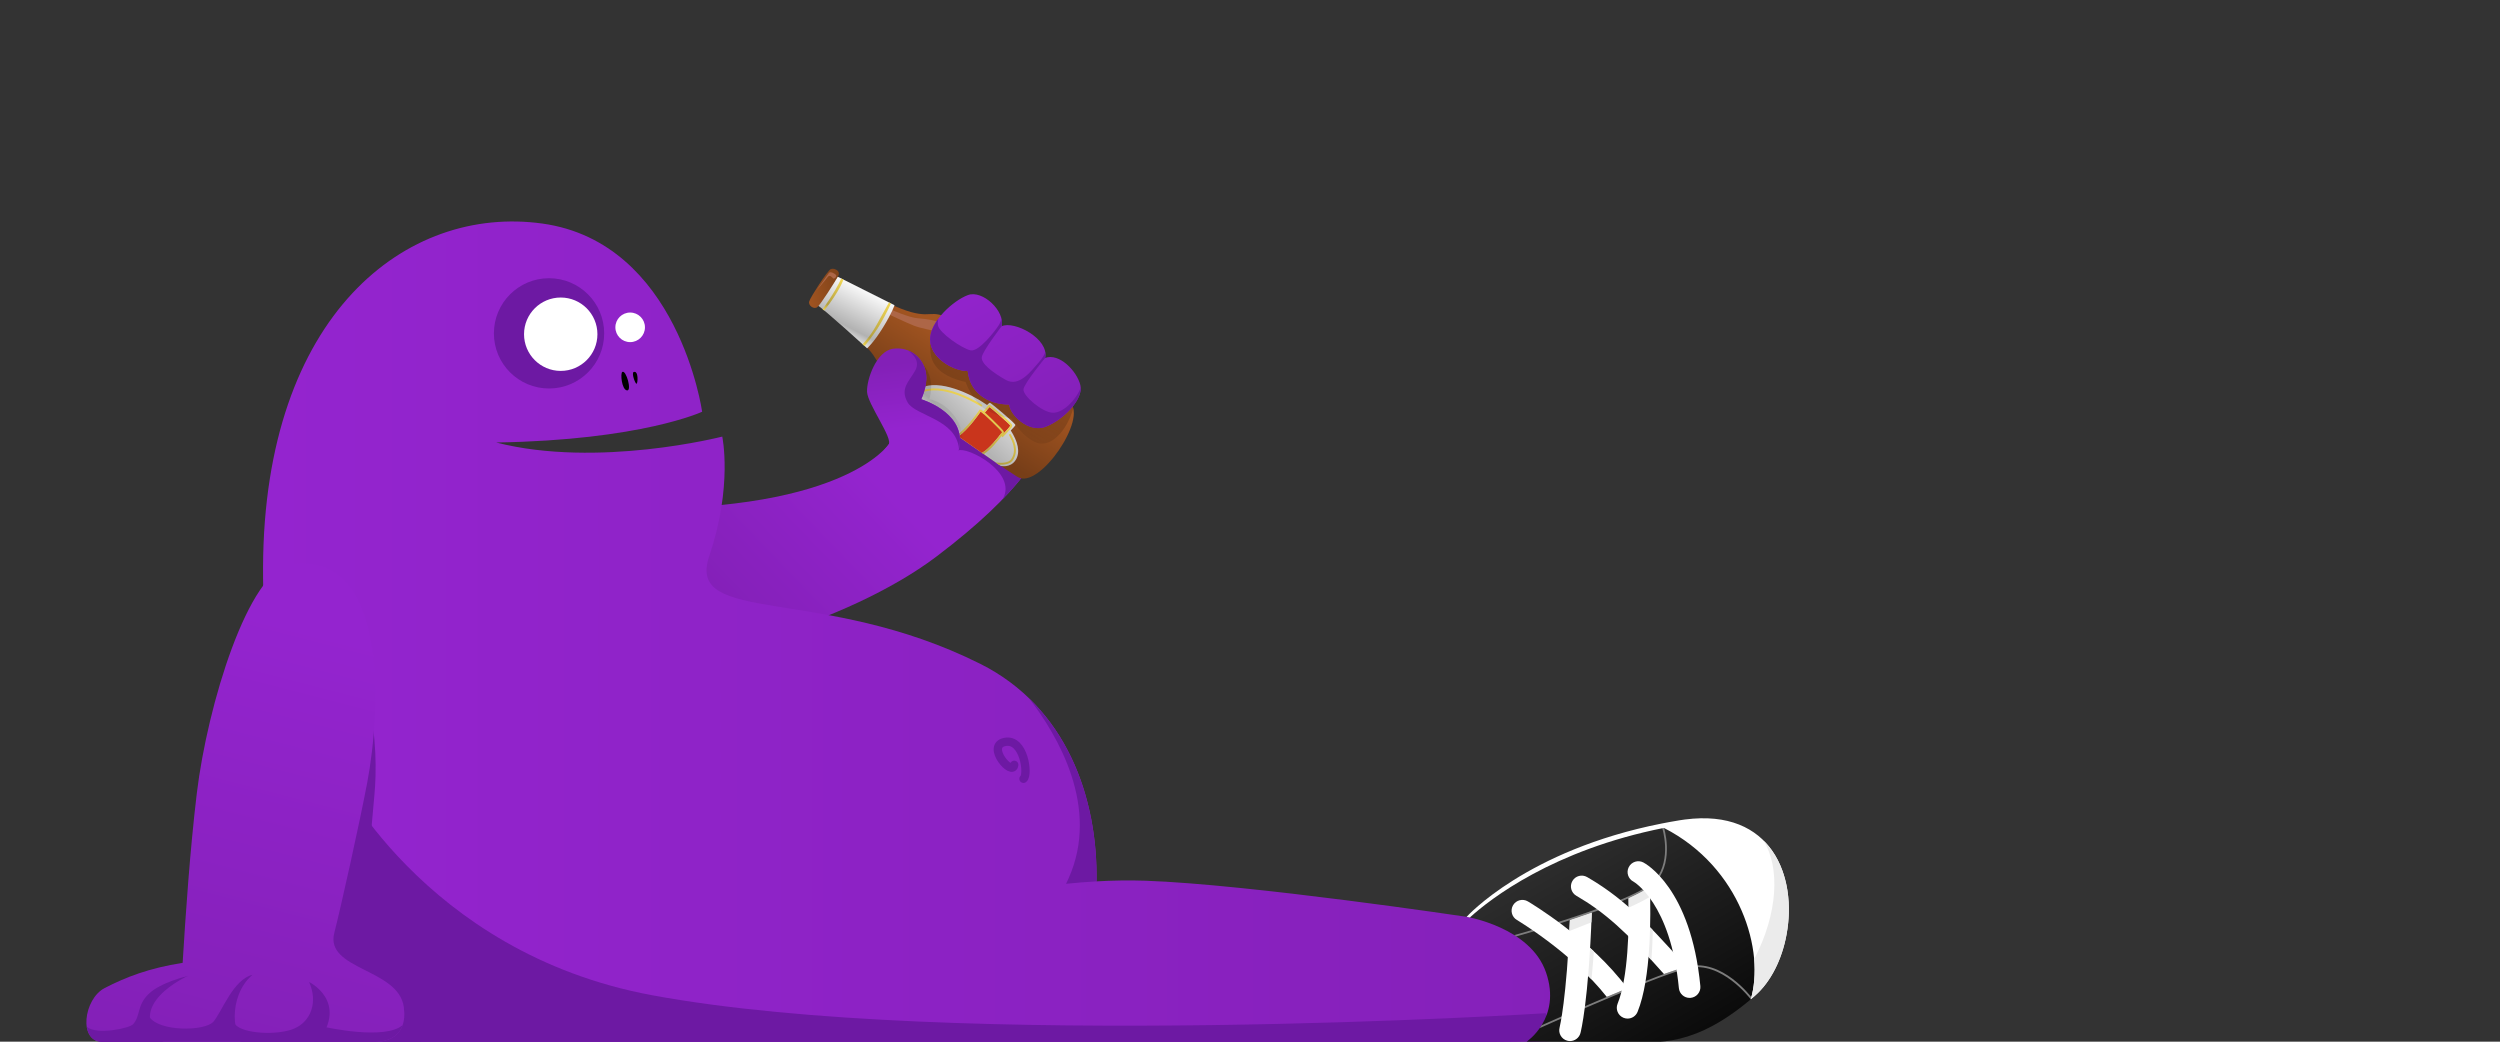 <?xml version="1.0" encoding="utf-8"?>
<!-- Generator: Adobe Illustrator 15.0.0, SVG Export Plug-In . SVG Version: 6.00 Build 0)  -->
<!DOCTYPE svg PUBLIC "-//W3C//DTD SVG 1.1//EN" "http://www.w3.org/Graphics/SVG/1.1/DTD/svg11.dtd">
<svg version="1.1" id="Layer_1" xmlns="http://www.w3.org/2000/svg" xmlns:xlink="http://www.w3.org/1999/xlink" x="0px" y="0px"
	 width="1200px" height="500px" viewBox="0 0 1200 500" enable-background="new 0 0 1200 500" xml:space="preserve">
<rect x="0" y="0" width="1200" height="500" fill="#333333" stroke="none"/>
<g id="monster_arm_drink">
	
		<linearGradient id="SVGID_1_" gradientUnits="userSpaceOnUse" x1="631.018" y1="-31.584" x2="596.49" y2="-123.369" gradientTransform="matrix(0.902 0.432 0.432 -0.902 -146.369 -83.124)">
		<stop  offset="0" style="stop-color:#9424CF"/>
		<stop  offset="1" style="stop-color:#8320B7"/>
	</linearGradient>
	<path fill="url(#SVGID_1_)" d="M426.692,213.118c0,0-22.363,34.904-137.154,30.681c-13.896-0.51-24.348,56.633,6.479,67.854
		c30.828,11.222,111.357-12.743,153.279-44.359c41.921-31.614,51.895-51.908,51.863-59.393
		c-0.122-27.506-52.325-41.303-52.325-41.303L426.692,213.118z"/>
	<path fill="#6D19A3" d="M501.158,207.901c-0.001-0.065-0.006-0.128-0.007-0.193l-42.441-4.671c0,0,1.796,7.27,1.151,13.227
		c4.142-2.162,28.703,10.389,21.493,23.262C496.735,223.585,501.179,212.892,501.158,207.901z"/>
	
		<linearGradient id="SVGID_2_" gradientUnits="userSpaceOnUse" x1="654.347" y1="39.562" x2="649.491" y2="3.632" gradientTransform="matrix(0.902 0.432 0.432 -0.902 -146.369 -83.124)">
		<stop  offset="0" style="stop-color:#A35521"/>
		<stop  offset="1" style="stop-color:#773E18"/>
	</linearGradient>
	<path fill="url(#SVGID_2_)" d="M392.161,145.882c0,0,22.657,18.054,26.916,24.399c7.108,10.582,7.317,15.566,14.199,20.325
		c11.011,7.609,44.759,31.882,55.149,38.326c10.389,6.443,34.014-28.564,25.009-35.77c-9.006-7.208-34.371-25.436-50.728-36.05
		c-16.355-10.614-13.277-3.984-25.468-7.327c-11.464-3.143-34.167-16.88-35.933-16.995
		C397.662,132.557,392.161,145.882,392.161,145.882z"/>
	<path fill="#AD6647" d="M426.96,148.317c0,0,9.467,4.211,13.655,4.459c4.187,0.249,9.546,1.379,10.393,1.944
		c0.846,0.564-2.438,4.096-2.438,4.096s-6.585-1.237-9.824-2.468c-3.239-1.231-13.102-5.95-13.102-5.95L426.96,148.317z"/>
	
		<linearGradient id="SVGID_3_" gradientUnits="userSpaceOnUse" x1="601.385" y1="17.114" x2="602.392" y2="43.729" gradientTransform="matrix(0.902 0.432 0.432 -0.902 -146.369 -83.124)">
		<stop  offset="0" style="stop-color:#ECECEC"/>
		<stop  offset="0.209" style="stop-color:#B2B2B2"/>
		<stop  offset="1" style="stop-color:#FFFFFF"/>
	</linearGradient>
	<path fill="url(#SVGID_3_)" d="M392.468,146.607l9.555-13.824l27.342,13.72c0,0-1.007,3.331-5.463,10.607
		c-4.456,7.278-7.687,10.081-7.687,10.081S395.104,147.996,392.468,146.607z"/>
	
		<linearGradient id="SVGID_4_" gradientUnits="userSpaceOnUse" x1="762.985" y1="574.731" x2="778.746" y2="558.818" gradientTransform="matrix(0.569 -0.823 -0.823 -0.569 424.95 1094.544)">
		<stop  offset="0" style="stop-color:#A35521"/>
		<stop  offset="1" style="stop-color:#773E18"/>
	</linearGradient>
	<path fill="url(#SVGID_4_)" d="M388.415,144.692c-0.57,2.02,2.329,3.952,3.891,2.735c1.562-1.215,8.581-12.341,10.014-14.913
		c1.433-2.572-2.067-4.059-3.599-3.315C397.19,129.941,388.984,142.672,388.415,144.692z"/>
	
		<linearGradient id="SVGID_5_" gradientUnits="userSpaceOnUse" x1="589.372" y1="24.482" x2="590.032" y2="41.942" gradientTransform="matrix(0.902 0.432 0.432 -0.902 -146.369 -83.124)">
		<stop  offset="0" style="stop-color:#F2D857"/>
		<stop  offset="0.209" style="stop-color:#B39F40"/>
		<stop  offset="1" style="stop-color:#F2D857"/>
	</linearGradient>
	<path fill="url(#SVGID_5_)" d="M394.872,148.397c0,0,5.697-7.624,8.958-14.717c0.468,0.25,1.019,0.489,1.019,0.489
		s-1.67,5.411-9.223,14.892C395.32,148.78,394.872,148.397,394.872,148.397z"/>
	
		<linearGradient id="SVGID_6_" gradientUnits="userSpaceOnUse" x1="614.243" y1="17.476" x2="615.15" y2="41.442" gradientTransform="matrix(0.902 0.432 0.432 -0.902 -146.369 -83.124)">
		<stop  offset="0" style="stop-color:#F2D857"/>
		<stop  offset="0.209" style="stop-color:#B39F40"/>
		<stop  offset="1" style="stop-color:#F2D857"/>
	</linearGradient>
	<path fill="url(#SVGID_6_)" d="M415.027,166.109c0,0,4.422-5.363,7.421-10.427c3-5.063,5.216-10.025,5.216-10.025l-0.971-0.455
		c0,0-2.536,4.598-5.928,10.745c-3.393,6.148-6.751,9.25-6.751,9.25L415.027,166.109z"/>
	
		<linearGradient id="SVGID_7_" gradientUnits="userSpaceOnUse" x1="649.154" y1="26.982" x2="668.589" y2="69.495" gradientTransform="matrix(0.945 0.327 0.327 -0.945 -168.372 25.29)">
		<stop  offset="0" style="stop-color:#ECECEC"/>
		<stop  offset="0.209" style="stop-color:#B2B2B2"/>
		<stop  offset="1" style="stop-color:#FFFFFF"/>
	</linearGradient>
	<path fill="url(#SVGID_7_)" d="M475.188,193.33c-0.241-0.056-0.868,0.531-1.406,1.102c-0.238-0.178-0.474-0.348-0.703-0.509
		c-6.742-4.75-22.235-12.1-30.857-7.762c-1.509-0.672-4.743-1.794-6.184,0.179c-1.146,1.569,0.619,3.666,1.986,4.938
		c-0.159,2.374,1.804,4.104,1.804,4.104l40.44,28.247c0,0,4.608,1.168,7.168-2.691c2.603-3.919,0.958-9.27-2.275-14.319
		c0.973-0.967,2.117-2.169,2.221-2.578C487.561,203.314,475.645,193.433,475.188,193.33z"/>
	<path fill="#C9351C" d="M474.933,195.384c0.26,0.036,9.957,8.308,9.979,8.896c0.023,0.586-3.688,4.302-3.688,4.302l-9.682-9.118
		L474.933,195.384z"/>
	
		<linearGradient id="SVGID_8_" gradientUnits="userSpaceOnUse" x1="684.387" y1="-10.869" x2="686.803" y2="17.32" gradientTransform="matrix(0.902 0.432 0.432 -0.902 -146.369 -83.124)">
		<stop  offset="0" style="stop-color:#F2D857"/>
		<stop  offset="0.209" style="stop-color:#B39F40"/>
		<stop  offset="1" style="stop-color:#F2D857"/>
	</linearGradient>
	<path fill="url(#SVGID_8_)" d="M471.544,199.462l3.389-4.078c0.26,0.036,9.957,8.308,9.979,8.896
		c0.003,0.092-0.087,0.263-0.239,0.484c-0.817,1.182-3.449,3.817-3.449,3.817L471.544,199.462 M470.257,199.541l0.642,0.605
		l9.682,9.118l0.664,0.625l0.646-0.646c0.109-0.109,2.7-2.708,3.557-3.945c0.218-0.319,0.419-0.665,0.404-1.055
		c-0.018-0.48-0.031-0.797-5.222-5.326c-5.028-4.387-5.3-4.427-5.562-4.464l-0.521-0.074l-0.334,0.403l-3.392,4.079L470.257,199.541
		L470.257,199.541z"/>
	
		<linearGradient id="SVGID_9_" gradientUnits="userSpaceOnUse" x1="661.008" y1="-8.862" x2="663.424" y2="19.324" gradientTransform="matrix(0.902 0.432 0.432 -0.902 -146.369 -83.124)">
		<stop  offset="0" style="stop-color:#F2D857"/>
		<stop  offset="0.209" style="stop-color:#B39F40"/>
		<stop  offset="1" style="stop-color:#F2D857"/>
	</linearGradient>
	<path fill="url(#SVGID_9_)" d="M471.391,194.934c-0.145,0.21-0.428,0.266-0.643,0.127c-0.159-0.104-16.101-10.338-27.063-7.027
		c-0.248,0.076-0.509-0.065-0.585-0.314c-0.075-0.249,0.066-0.51,0.313-0.585c11.382-3.438,27.18,6.705,27.848,7.138
		c0.216,0.142,0.278,0.432,0.138,0.65C471.396,194.925,471.393,194.93,471.391,194.934L471.391,194.934z"/>
	<path fill="#F2D857" d="M440.181,195.63l2.253,1.574c-2.053-2.573-2.509-4.348-2.514-4.369c-0.06-0.251-0.312-0.407-0.564-0.349
		c-0.251,0.059-0.408,0.312-0.35,0.563C439.022,193.111,439.261,194.088,440.181,195.63z"/>
	
		<linearGradient id="SVGID_10_" gradientUnits="userSpaceOnUse" x1="696.986" y1="-11.947" x2="699.403" y2="16.241" gradientTransform="matrix(0.902 0.432 0.432 -0.902 -146.369 -83.124)">
		<stop  offset="0" style="stop-color:#F2D857"/>
		<stop  offset="0.209" style="stop-color:#B39F40"/>
		<stop  offset="1" style="stop-color:#F2D857"/>
	</linearGradient>
	<path fill="url(#SVGID_10_)" d="M484.585,208.355c-0.232,0.121-0.317,0.406-0.197,0.634l0.219,0.407
		c1.103,2.028,3.688,6.781,0.727,11.063c-1.314,1.904-4.987,1.824-7.408,1.534l1.532,1.071c2.456,0.109,5.361-0.21,6.648-2.07
		c3.288-4.759,0.509-9.866-0.676-12.047l-0.213-0.395C485.1,208.322,484.815,208.235,484.585,208.355z"/>
	<path fill="#C9351C" d="M440.133,190.956c0,0,0.715-1.478,1.828-2.256c-0.765-2.074-3.565-3.902-3.737-0.878
		C436.853,188.93,437.291,190.372,440.133,190.956z"/>
	<path fill="#F2D857" d="M440.167,191.015c0,0,0.947-1.759,1.889-2.37c-0.139-0.288-0.316-0.576-0.316-0.576
		s-1.501,1.14-2.156,0.795c0.389,0.624,0.097,2.027,0.097,2.027L440.167,191.015z"/>
	<polygon fill="#F2D857" points="438.408,188.122 437.764,187.856 437.647,188.078 437.12,188.021 437.343,187.562 437.052,187.417 
		437.278,187.059 437.589,187.233 437.794,186.961 438.241,187.216 438.057,187.482 438.618,187.814 	"/>
	<path fill="#C9351C" d="M459.984,209.461l11.353,7.929c3.441-1.94,7.469-7.052,9.613-9.856c0.258-0.336-10.055-10.232-10.255-9.942
		C470.499,197.876,464.975,206.111,459.984,209.461z"/>
	
		<linearGradient id="SVGID_11_" gradientUnits="userSpaceOnUse" x1="681.076" y1="-10.582" x2="683.492" y2="17.603" gradientTransform="matrix(0.902 0.432 0.432 -0.902 -146.369 -83.124)">
		<stop  offset="0" style="stop-color:#F2D857"/>
		<stop  offset="0.209" style="stop-color:#B39F40"/>
		<stop  offset="1" style="stop-color:#F2D857"/>
	</linearGradient>
	<path fill="url(#SVGID_11_)" d="M470.788,196.65l-0.54-0.044l-0.326,0.452l-0.031,0.045l-0.153,0.223
		c-0.958,1.387-6.141,8.749-10.571,11.551l-0.011,0.007l0.822,0.574c4.529-3.039,9.529-10.146,10.532-11.597
		c0.103-0.15,0.166-0.241,0.183-0.268c0.202-0.289,10.5,9.591,10.256,9.942l0,0c-2.145,2.805-6.172,7.917-9.612,9.857l0.85,0.592
		c3.377-2.089,7.072-6.695,9.509-9.879c0.001-0.001,0.002-0.003,0.003-0.004c0.123-0.18,0.317-0.554,0.087-1.04
		c-0.332-0.699-3.059-3.404-5.289-5.551C471.511,196.707,471.144,196.678,470.788,196.65z"/>
	<g>
		<g>
			
				<linearGradient id="SVGID_12_" gradientUnits="userSpaceOnUse" x1="678.707" y1="9.754" x2="679.57" y2="27.162" gradientTransform="matrix(0.902 0.432 0.432 -0.902 -146.369 -83.124)">
				<stop  offset="0" style="stop-color:#000000;stop-opacity:0.05"/>
				<stop  offset="1" style="stop-color:#000000;stop-opacity:0.15"/>
			</linearGradient>
			<path fill="url(#SVGID_12_)" d="M515.175,195.992c-0.301-1.163-0.864-2.129-1.74-2.83c-9.007-7.208-34.371-25.435-50.728-36.05
				c-0.459-0.298-0.9-0.579-1.33-0.851l-14.772,7.996c-0.175,4.7-0.356,9.079,4.287,13.375c4.644,4.294,12.583,5.701,12.583,5.701
				s2.509,7.42,7.604,11.772c5.095,4.352,14.45,5.797,14.45,5.797s5.444,9.622,12.56,11.751
				C504.634,214.611,512.044,206.854,515.175,195.992z"/>
		</g>
	</g>
	<g>
		<g>
			
				<linearGradient id="SVGID_13_" gradientUnits="userSpaceOnUse" x1="658.385" y1="5.422" x2="659.226" y2="22.378" gradientTransform="matrix(0.902 0.432 0.432 -0.902 -146.369 -83.124)">
				<stop  offset="0" style="stop-color:#000000;stop-opacity:0.05"/>
				<stop  offset="1" style="stop-color:#000000;stop-opacity:0.15"/>
			</linearGradient>
			<path fill="url(#SVGID_13_)" d="M433.009,190.414c0.089,0.064,0.176,0.128,0.267,0.192c5.645,3.9,17.262,12.179,28.647,20.19
				c0.001-10.23-8.844-17.893-15.809-19.184c1.756-6.337,0.933-12.95-4.105-17.753L433.009,190.414z"/>
		</g>
	</g>
	
		<linearGradient id="SVGID_14_" gradientUnits="userSpaceOnUse" x1="652.367" y1="-6.889" x2="635.566" y2="19.599" gradientTransform="matrix(0.902 0.432 0.432 -0.902 -146.369 -83.124)">
		<stop  offset="0" style="stop-color:#9424CF"/>
		<stop  offset="1" style="stop-color:#8320B7"/>
	</linearGradient>
	<path fill="url(#SVGID_14_)" d="M426.498,213.446c2.399-2.845-10.072-19.437-10.312-25.367c-0.241-5.927,4.441-19.412,12.348-20.66
		c7.905-1.25,15.27,4.251,16.063,12.702c0.512,5.461-2.406,11.527-2.406,11.527s20.043,5.959,18.516,21.299
		c-1.527,15.341-17.803,20.062-21.542,19.298C435.426,231.482,410.467,232.449,426.498,213.446z"/>
	
		<linearGradient id="SVGID_15_" gradientUnits="userSpaceOnUse" x1="637.502" y1="69.256" x2="712.599" y2="13.581" gradientTransform="matrix(0.902 0.432 0.432 -0.902 -146.369 -83.124)">
		<stop  offset="0" style="stop-color:#9424CF"/>
		<stop  offset="1" style="stop-color:#8320B7"/>
	</linearGradient>
	<path fill="url(#SVGID_15_)" d="M464.642,141.623c-7.011,2.569-18.281,12.66-18.216,21.391
		c0.065,8.729,11.133,15.169,18.064,15.084c1.107,10.276,9.325,16.05,19.985,16.084c-0.099,4.284,8.948,14.01,17.556,10.61
		c8.607-3.398,18.128-13.297,16.559-19.874c-1.609-6.743-10.122-15.635-16.921-13.116c2.056-9.237-14.963-18.067-20.894-15.194
		C482.52,149.352,471.652,139.053,464.642,141.623z"/>
	<path fill="#6D19A3" d="M464.49,178.097c1.107,10.276,9.325,16.05,19.985,16.084c-0.099,4.284,8.949,14.01,17.556,10.61
		c8.125-3.209,17.061-12.208,16.715-18.737c-2.293,6.077-8.438,12.081-13.27,12.072c-5.019-0.009-14.718-8.238-14.192-11.336
		c0.526-3.098,10.385-14.988,10.385-14.988c0.211-0.949,0.21-1.893,0.052-2.823c-0.361,1.134-1.188,2.824-3.084,4.943
		c-3.598,4.019-9.393,12.131-15.875,8.432c-6.483-3.7-12.01-7.899-11.484-10.997c0.525-3.098,9.498-14.749,9.498-14.749
		c0.278-1.153,0.234-2.384-0.06-3.627c-0.258,0.966-0.652,2.048-1.259,3.031c-1.596,2.585-9.572,13.004-13.592,12.156
		c-4.021-0.847-15.107-8.424-15.652-12.035c-0.161-1.057-0.036-2.163,0.215-3.201c-2.403,3.231-4.027,6.754-4.002,10.081
		C446.491,171.742,457.559,178.183,464.49,178.097z"/>
	<path fill="#6D19A3" d="M460.309,215.424c0.173-0.794,0.312-1.616,0.397-2.477c1.527-15.34-18.516-21.299-18.516-21.299
		s2.918-6.066,2.406-11.527c-0.534-5.687-4.049-10.026-8.698-11.883c2.965,2.227,5.751,5.509,3.352,9.724
		c-2.997,5.265-7.332,8.581-3.598,15.184C439.327,199.641,458.931,201.06,460.309,215.424z"/>
	<path fill="#AD6647" d="M392.006,139.289c0,0,5.229-7.427,5.889-8.307c0.66-0.879,3.145,0.428,3.496,1.194
		c0.351,0.766-0.982,1.803-1.423,1.474c-0.44-0.331-1.629-2.096-2.667-0.678C396.265,134.388,392.006,139.289,392.006,139.289z"/>
</g>
<g id="monster_body_copy">
	<g>
		<g>
			
				<linearGradient id="SVGID_16_" gradientUnits="userSpaceOnUse" x1="382.258" y1="-148.227" x2="1084.861" y2="-148.227" gradientTransform="matrix(1 0 0 -1 -256 155)">
				<stop  offset="0" style="stop-color:#9424CF"/>
				<stop  offset="1" style="stop-color:#8320B7"/>
			</linearGradient>
			<path fill="url(#SVGID_16_)" d="M789.072,433.316c-12.882-20.58-85.09,6.761-85.09,6.761s-104.354-15.606-154.224-17.333
				c-7.798-0.27-15.677-0.125-23.418,0.312c0.68-40.007-14.42-83.72-55.816-104.417C394.4,280.575,329.07,300.457,340.434,266.94
				c11.363-33.517,6.249-57.376,6.249-57.376s-59.65,15.339-108.505,2.841c69.875-1.136,98.847-14.771,98.847-14.771
				s-11.361-81.237-76.692-90.327c-65.331-9.089-133.501,43.743-134.069,164.745c-0.568,121.002,50.561,228.09,50.561,228.09
				s171.681,0,264.75,0h269.314c67.679,0,98.009-3.551,116.374-21.744C836.82,468.934,800.919,452.24,789.072,433.316z"/>
		</g>
	</g>
	<path fill="#6D19A3" d="M133.703,304.199c0,0-3.453,18.99-4.26,23.59c11.085,96.322,47.379,172.354,47.38,172.354
		c0,0,9.472,0,25.167,0c1.335-2.5,1.994-6.009,1.344-10.934c-2.461-18.629-33.377-22.442-31.65-30.211
		c2.635-11.854,5.467-49.775,8.056-77.687c0.909-9.794,1.275-28.12-3.337-46.058C166.792,297.869,133.703,304.199,133.703,304.199z"
		/>
	<circle fill="#FFFFFF" cx="302.479" cy="157.118" r="7.101"/>
	<circle fill="#6D19A3" cx="263.539" cy="160.011" r="26.468"/>
	<circle fill="#FFFFFF" cx="269.15" cy="160.424" r="17.612"/>
	<path d="M304.17,178.568c-1.142,0.415,0.708,5.686,1.364,5.617C306.189,184.117,306.569,177.695,304.17,178.568z"/>
	<path d="M298.717,178.512c-1.02,0.558-0.328,8.44,2.208,8.877C303.461,187.825,300.558,177.503,298.717,178.512z"/>
	<path fill="none" stroke="#6D19A3" stroke-width="4" stroke-linecap="round" d="M491.271,373.814
		c2.511-1.771,0.338-19.615-8.988-17.666c-9.325,1.949,3.854,16.947,4.549,10.963"/>
	<path fill="#6D19A3" d="M512.93,421.594c-0.396,0.886-0.808,1.76-1.23,2.629c4.787-0.485,9.682-0.887,14.636-1.167
		c0.527-31.288-8.598-64.841-32.406-87.88C507.776,353.1,528.118,387.621,512.93,421.594z"/>
	<path fill="#6D19A3" d="M741.962,486.331c0,0-284.852,18.128-429.003-8.632C202.74,457.24,160.75,369.228,160.75,369.228
		l-12.474,51.854c13.63,47.807,28.547,79.061,28.547,79.061s468.332,0,531.763,0c14.065,0,26.514-0.154,37.582-0.561
		L741.962,486.331z"/>
	
		<linearGradient id="SVGID_17_" gradientUnits="userSpaceOnUse" x1="1015.643" y1="-244.881" x2="1088.593" y2="-370.716" gradientTransform="matrix(1 0 0 -1 -256 155)">
		<stop  offset="0" style="stop-color:#2E2E2E"/>
		<stop  offset="1" style="stop-color:#000000"/>
	</linearGradient>
	<path fill="url(#SVGID_17_)" d="M703.982,440.077c0,0,30.626,4.972,38.109,26.685c7.631,22.145-9.5,33.379-9.5,33.379
		s29.631,0.002,49.381,0.004c13.383,0.004,31.41,3.133,60.441-22.221c26.194-22.871,23.92-93.08-36.145-83.305
		C735.199,406.184,703.982,440.077,703.982,440.077z"/>
	<path fill="#7D7D7D" d="M795.386,422.725c8.147-10.264,3.303-25.545,3.253-25.697l-0.82,0.268
		c0.049,0.148,4.748,14.997-3.107,24.894c-7.515,9.47-58.729,24.104-67.865,26.655c0.324,0.203,0.645,0.417,0.966,0.629
		C738.863,446.387,787.791,432.295,795.386,422.725z"/>
	<path fill="#7D7D7D" d="M810.053,463.901c-13.662,3.274-54.281,21.158-70.082,28.226c-0.287,0.467-0.582,0.914-0.878,1.338
		c14.786-6.629,57.196-25.378,71.161-28.725c15.957-3.824,29.969,14.754,30.107,14.938l0.35-0.939
		C840.572,478.549,826.566,459.943,810.053,463.901z"/>
	<path fill="#FFFFFF" d="M808.77,393.364c-0.054,0.006-0.107,0.011-0.162,0.019c-0.768,0.102-1.545,0.215-2.336,0.343
		c-1.387,0.227-2.754,0.464-4.111,0.707c-0.182,0.032-0.361,0.066-0.543,0.098c-1.305,0.236-2.596,0.481-3.871,0.733
		c-0.007,0.002-0.016,0.002-0.021,0.003l0,0c-65.026,12.827-93.743,44.811-93.743,44.811s0.861,0.144,2.312,0.47
		c-0.241-0.07-0.485-0.141-0.724-0.203c9.748-8.834,39.875-32.355,93.102-42.945c37.029,18.916,48.567,59.498,41.689,82.278
		c0,0,0-0.228,0,0c0.68-0.573,1.36-1.147,2.053-1.753c7.643-6.672,12.941-17.494,15.096-29.213
		C862.754,420.918,850.596,387.896,808.77,393.364z"/>
	<path fill="#FFFFFF" d="M781.717,431.176c0.28,14.441-0.162,38.051-5.275,50.614c-1.08,2.647,0.193,5.67,2.843,6.749
		c0.64,0.261,1.302,0.385,1.952,0.385c2.043,0,3.979-1.219,4.797-3.229c6.553-16.091,6.396-46.01,5.91-59.979
		C789.372,427.474,785.834,429.318,781.717,431.176z"/>
	<path fill="#EBEBEB" d="M791.942,425.715c-2.57,1.759-6.108,3.604-10.228,5.459c0.027,1.41,0.049,2.905,0.058,4.471
		c4.345-1.912,7.714-3.663,10.3-5.225C792.037,428.711,791.99,427.127,791.942,425.715z"/>
	<path fill="#FFFFFF" d="M811.01,478.994c-2.637,0-4.891-2.004-5.148-4.683c-3.936-40.915-21.625-51.036-21.801-51.127
		c-2.548-1.301-3.559-4.421-2.257-6.968c1.3-2.547,4.419-3.559,6.968-2.256c0.931,0.475,22.864,12.19,27.4,59.359
		c0.273,2.848-1.813,5.377-4.66,5.652C811.344,478.987,811.176,478.994,811.01,478.994L811.01,478.994z"/>
	<path fill="#FFFFFF" d="M756.626,429.956c13.284,7.71,23.96,17.104,42.071,37.583c4.291-1.561,7.982-2.775,10.729-3.478
		c-20.78-23.798-32.512-34.306-47.603-43.064c-2.474-1.435-5.643-0.593-7.078,1.88S754.152,428.521,756.626,429.956z"/>
	<path fill="#FFFFFF" d="M753.539,441.691c-1.543,37.848-4.871,51.277-4.934,51.525c-0.725,2.762,0.922,5.59,3.683,6.32
		c0.444,0.119,0.891,0.175,1.331,0.175c2.291,0,4.389-1.534,5.002-3.854c0.172-0.65,3.908-15.219,5.422-57.733
		C760.537,439.366,756.988,440.564,753.539,441.691z"/>
	<path fill="#EBEBEB" d="M753.308,446.892c3.151-1.267,6.671-2.661,10.559-4.176c0.062-1.495,0.122-3.019,0.177-4.591
		c-3.506,1.241-7.055,2.439-10.504,3.566C753.466,443.486,753.387,445.207,753.308,446.892z"/>
	<path fill="#FFFFFF" d="M771.244,478.51c3.302-1.394,6.628-2.78,9.893-4.117c-17.677-23.846-46.446-40.947-47.771-41.727
		c-2.465-1.449-5.637-0.629-7.089,1.837c-1.451,2.464-0.63,5.639,1.836,7.091C728.408,441.768,754.655,457.391,771.244,478.51z"/>
	<path fill="#EBEBEB" d="M857.51,448.711c3.062-16.227,0.188-34.233-11.057-45.322c8.081,13.021,6.982,35.055-4.416,56.949
		c0.544,6.845-0.041,13.919-1.676,19.339c0,0,0-0.228,0,0c0.68-0.573,1.36-1.147,2.053-1.753
		C850.057,471.252,855.355,460.43,857.51,448.711z"/>
	<path fill="#EBEBEB" d="M792.053,445.131c-0.115,4.587-0.346,9.42-0.758,14.215c0.448,0.484,0.898,0.974,1.355,1.473
		c0.381-4.451,0.602-10.408,0.715-14.348C792.924,446.014,792.488,445.57,792.053,445.131z"/>
	<path fill="#EBEBEB" d="M762.301,468.453c0.542,0.545,1.079,1.098,1.612,1.656c0.437-4.227,0.892-10.027,1.147-13.446
		c-0.603-0.562-1.205-1.116-1.807-1.663C762.959,460.008,762.637,464.486,762.301,468.453z"/>
</g>
<g id="monster_arm_prop">
	
		<linearGradient id="SVGID_18_" gradientUnits="userSpaceOnUse" x1="421.188" y1="-149.991" x2="366.807" y2="-360.608" gradientTransform="matrix(1 0 0 -1 -256 155)">
		<stop  offset="0" style="stop-color:#9424CF"/>
		<stop  offset="1" style="stop-color:#8320B7"/>
	</linearGradient>
	<path fill="url(#SVGID_18_)" d="M160.462,447.775c3.034-11.757,12.199-52.99,15.825-72.22
		c6.618-35.103,10.206-111.454-36.662-104.638c-20.274,2.951-40.05,67.32-45.163,109.926c-3.271,27.258-5.365,57.93-6.795,81.318
		c-16.401,2.59-27.334,6.906-37.405,12.085c-10.07,5.179-12.948,25.896-0.863,25.896c12.084,0,125.881-0.001,130.341-0.001
		s16.113-1.437,14.098-16.687C191.377,464.826,155.858,465.613,160.462,447.775z"/>
	<g display="none">
		<g display="inline">
			<path fill="#6D19A3" d="M194,485.061c-1.872,8.502-13.631,13.374-38.789,4.077c-0.692,6.919-1.785,8.567-3.644,11.004
				c0.002,0,0.005,0,0.007,0c15.485,0,26.818,0,28.166,0C184.037,500.142,195.009,498.803,194,485.061z M163.664,458.521
				c-2.9-2.778-4.39-6.139-3.201-10.746c3.034-11.757,12.199-52.99,15.825-72.22c3.417-18.127,6.025-47.257,1.295-70.25
				c-0.713,12.858-2.986,36.651-9.639,64.927c-10.358,44.023-19.422,72.94-11.653,83.082
				C157.887,455.4,160.478,457.088,163.664,458.521z"/>
		</g>
	</g>
	<path display="none" fill="#6D19A3" d="M102.628,472.232c0,0-24.169,1.15-32.801,9.207c-8.632,8.057-3.453,18.703,1.151,18.703
		c4.604,0,52.367,0,52.367,0L102.628,472.232z"/>
	<path display="none" fill="#60059B" d="M112.987,472.809c-6.042,3.165-15.538,27.334-2.302,27.334c13.235,0,25.321,0,33.952,0
		c8.632,0,4.316-25.896-6.618-28.773C127.085,468.492,119.029,469.643,112.987,472.809z"/>
	<path fill="#6D19A3" d="M148.377,471.371c0,0,18.955,9.205,4.281,28.771h-36.83c0,0-5.395-2.806-2.913-8.416
		c3.668,4.532,20.5,5.395,28.414,1.942C149.241,490.217,152.693,481.01,148.377,471.371z"/>
	<path fill="#6D19A3" d="M121.187,467.918c-12.084,10.215-9.926,32.225-2.158,32.225l-40.857,0.287c0,0-7.481-3.165-6.474-12.371
		c4.46,7.193,26.758,7.049,30.786,2.302C106.513,485.613,111.98,470.074,121.187,467.918z"/>
	<path fill="#6D19A3" d="M90.176,468.449c0,0-13.083,3.022-18.856,8.678c-5.771,5.656-3.745,10.366-7.422,14.491
		c-1.752,1.965-17.436,5.3-22.148,1.296c-0.037,0-0.067,0.006-0.103,0.008c0.643,4.109,3.071,7.221,7.75,7.221
		c3.357,0,14.569,0,29.101,0C58.671,482.51,90.176,468.449,90.176,468.449z"/>
	<path fill="#6D19A3" d="M193.266,492.047c-8.488,7.414-37.229,0.929-37.229,0.929s-3.085,4.759-5.268,7.166
		c7.701,0,17.15,0,25.007,0c2.166,0,3.545,0,3.963,0C183.155,500.142,190.782,499.292,193.266,492.047z"/>
</g>
</svg>
